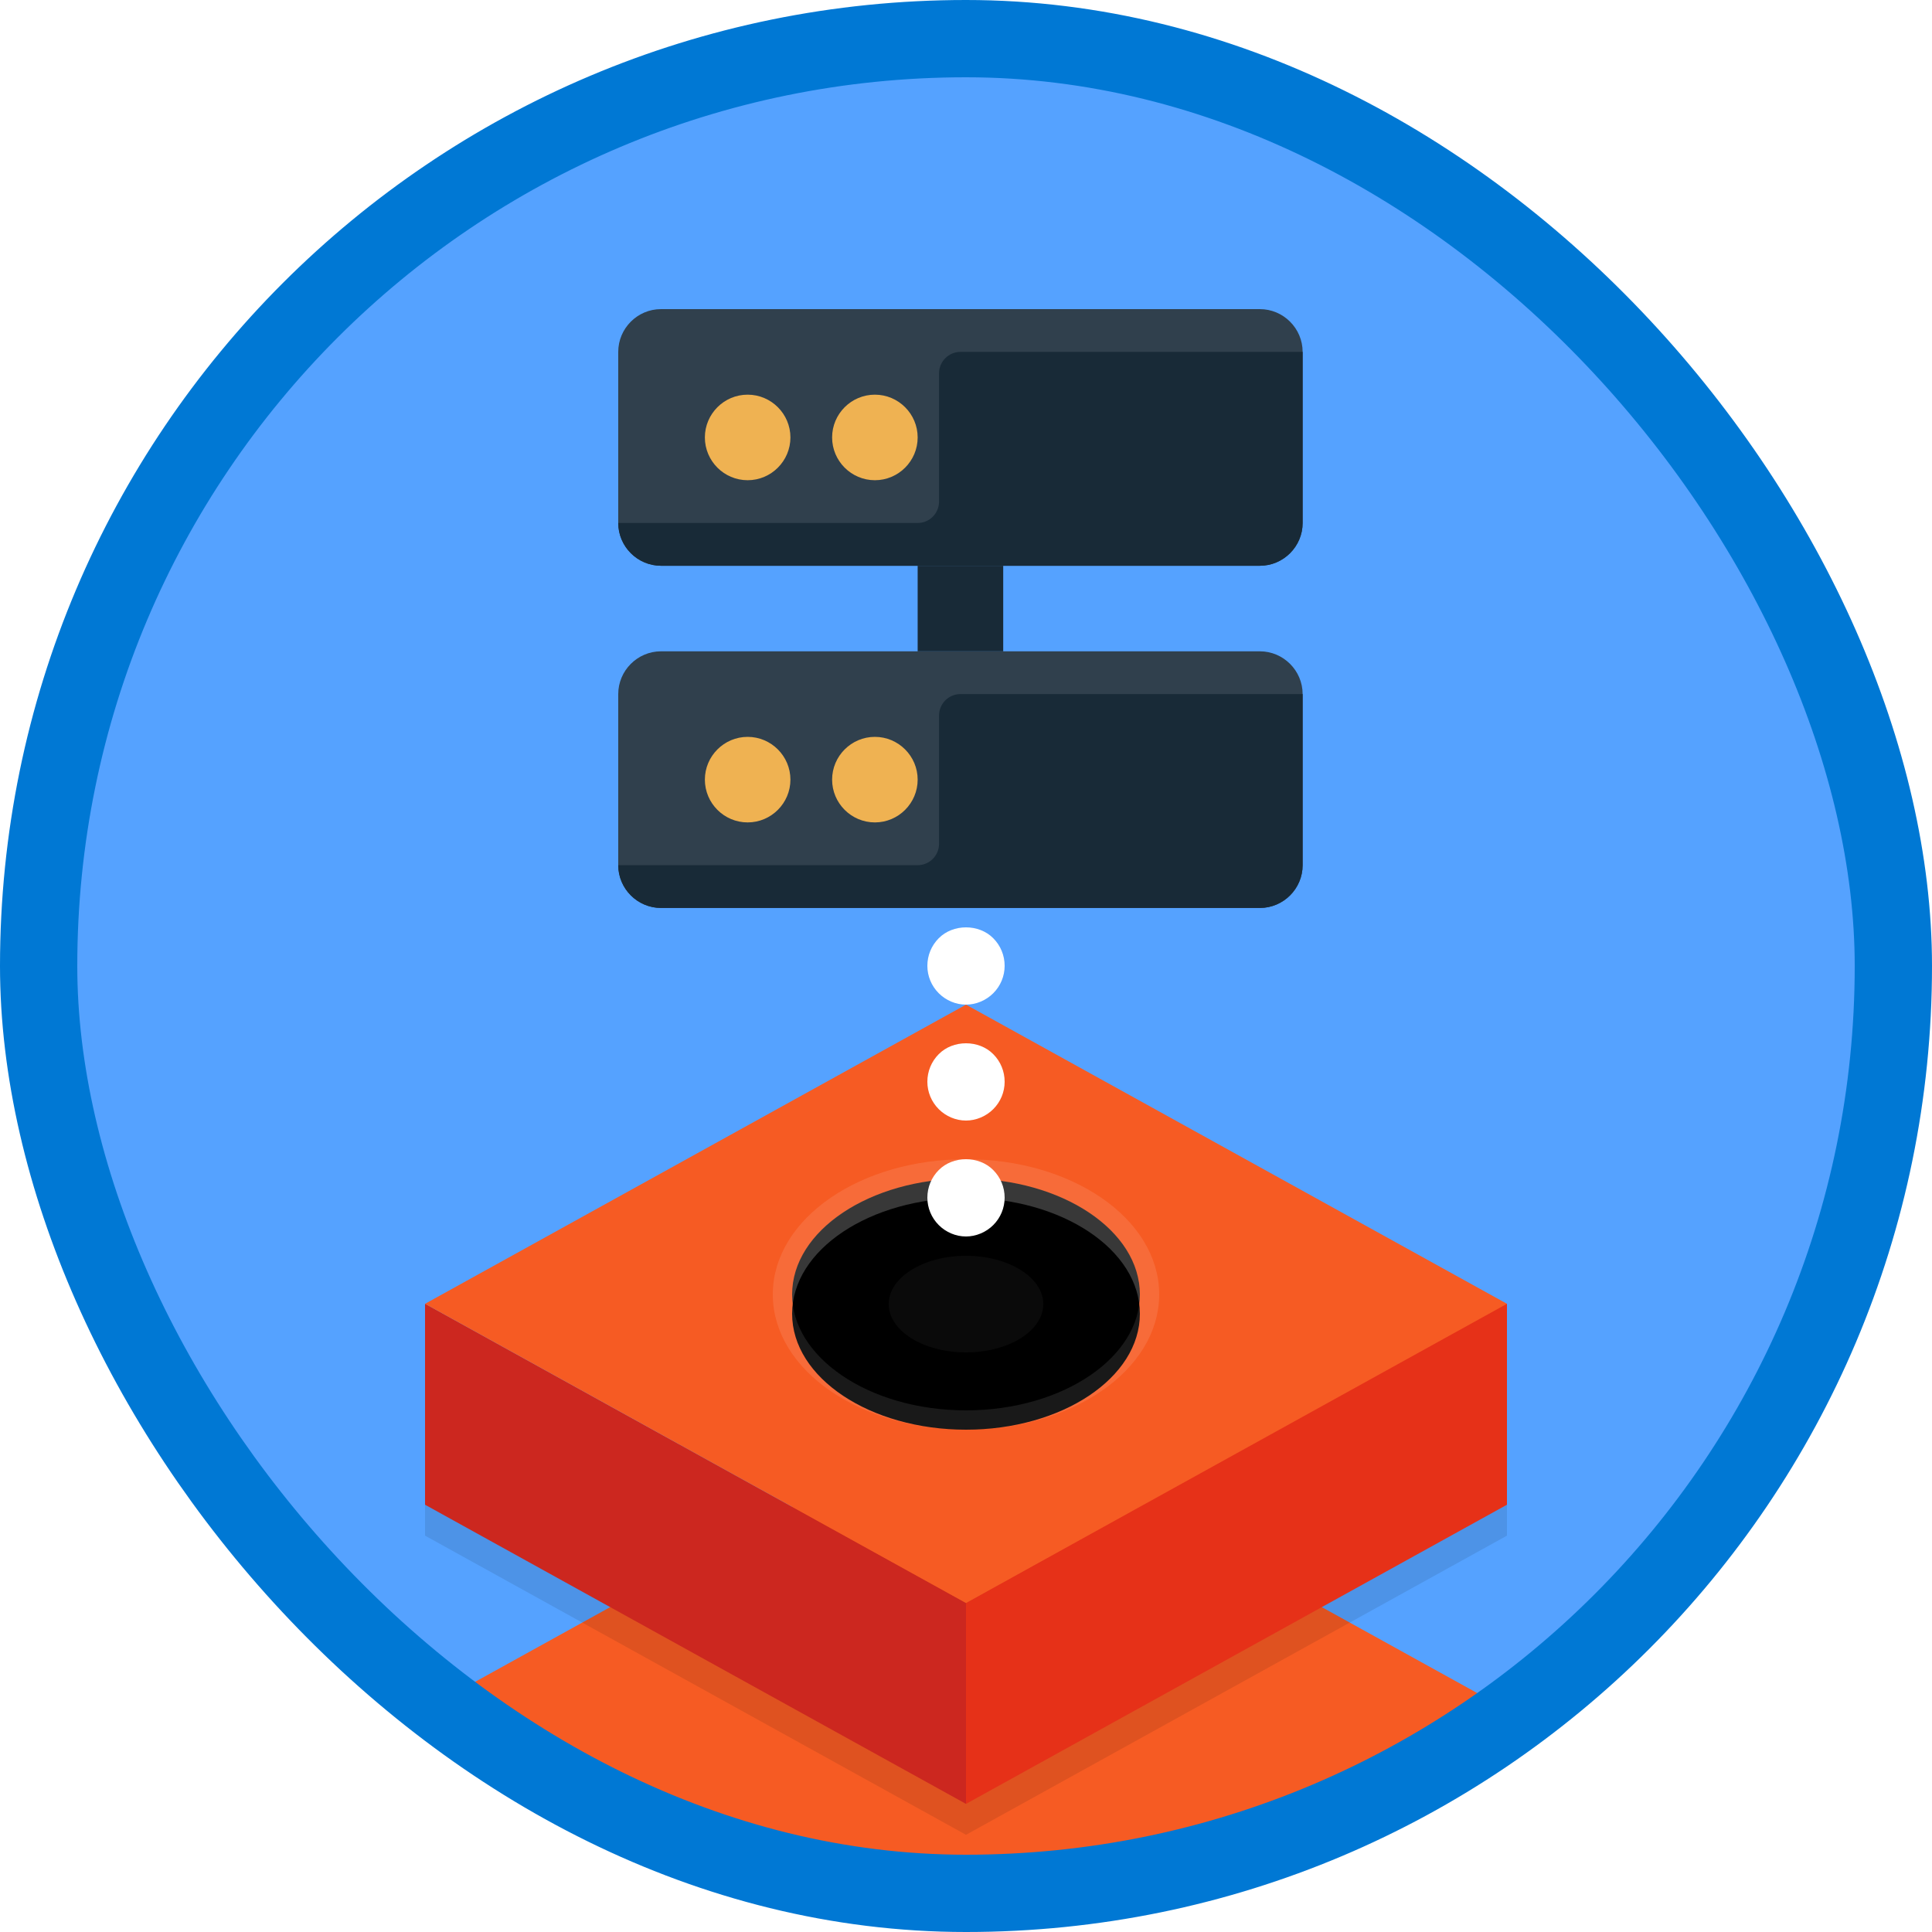 <?xml version="1.0" encoding="UTF-8"?>
<svg width="100px" height="100px" viewBox="0 0 100 100" version="1.1" xmlns="http://www.w3.org/2000/svg" xmlns:xlink="http://www.w3.org/1999/xlink">
    <!-- Generator: Sketch 52.2 (67145) - http://www.bohemiancoding.com/sketch -->
    <title>Modern Data Warehouse/understanding-the-sql-dw-connector-with-azure-databricks</title>
    <desc>Created with Sketch.</desc>
    <defs>
        <rect id="path-1" x="0" y="0" width="96" height="96" rx="48"></rect>
        <ellipse id="path-3" cx="28" cy="15" rx="9" ry="6"></ellipse>
        <filter x="-8.3%" y="-12.5%" width="116.7%" height="125.0%" filterUnits="objectBoundingBox" id="filter-4">
            <feOffset dx="0" dy="1" in="SourceAlpha" result="shadowOffsetInner1"></feOffset>
            <feComposite in="shadowOffsetInner1" in2="SourceAlpha" operator="arithmetic" k2="-1" k3="1" result="shadowInnerInner1"></feComposite>
            <feColorMatrix values="0 0 0 0 0   0 0 0 0 0   0 0 0 0 0  0 0 0 0.5 0" type="matrix" in="shadowInnerInner1"></feColorMatrix>
        </filter>
        <filter x="-11.1%" y="-12.5%" width="122.2%" height="125.0%" filterUnits="objectBoundingBox" id="filter-5">
            <feOffset dx="0" dy="2" in="SourceAlpha" result="shadowOffsetOuter1"></feOffset>
            <feColorMatrix values="0 0 0 0 0   0 0 0 0 0   0 0 0 0 0  0 0 0 0.1 0" type="matrix" in="shadowOffsetOuter1" result="shadowMatrixOuter1"></feColorMatrix>
            <feMerge>
                <feMergeNode in="shadowMatrixOuter1"></feMergeNode>
                <feMergeNode in="SourceGraphic"></feMergeNode>
            </feMerge>
        </filter>
    </defs>
    <g id="Badges" stroke="none" stroke-width="1" fill="none" fill-rule="evenodd">
        <g id="Modern-Data-Warehouse" transform="translate(-579, -527)">
            <g id="Modern-Data-Warehouse/understanding-the-sql-dw-connector-with-azure-databricks" transform="translate(579, 527)">
                <g id="Mask" transform="translate(2, 2)">
                    <mask id="mask-2" fill="white">
                        <use xlink:href="#path-1"></use>
                    </mask>
                    <use id="BG" fill="#55A2FF" xlink:href="#path-1"></use>
                    <g id="Databricks" mask="url(#mask-2)">
                        <g transform="translate(20, 50)">
                            <g id="Lower" transform="translate(0, 21)">
                                <polygon id="Shadow" fill-opacity="0.094" fill="#000000" fill-rule="nonzero" points="5.82867088e-16 27.484 0 22.753 56 22.753 56 27.484 28 42.969"></polygon>
                                <polygon id="Rectangle-8" fill="#E63118" fill-rule="nonzero" points="56 15.48 56 25.884 28 41.369 28 30.969 55.785 15.484"></polygon>
                                <polygon id="Rectangle-8" fill="#CC271F" fill-rule="nonzero" points="28 30.969 28 41.369 0 25.884 0 15.482"></polygon>
                                <polygon id="Rectangle-8" fill="#F65B23" fill-rule="nonzero" points="0 15.484 28 0 56 15.484 28 30.969"></polygon>
                            </g>
                            <g id="Top">
                                <polygon id="Shadow" fill-opacity="0.094" fill="#000000" fill-rule="nonzero" points="5.82867088e-16 27.484 0 22.753 56 22.753 56 27.484 28 42.969"></polygon>
                                <polygon id="Rectangle-8" fill="#E63118" fill-rule="nonzero" points="56 15.48 56 25.884 28 41.369 28 30.969 55.785 15.484"></polygon>
                                <polygon id="Rectangle-8" fill="#CC271F" fill-rule="nonzero" points="28 30.969 28 41.369 0 25.884 0 15.482"></polygon>
                                <polygon id="Rectangle-8" fill="#F65B23" fill-rule="nonzero" points="0 15.484 28 0 56 15.484 28 30.969"></polygon>
                                <g id="Oval" fill-rule="nonzero">
                                    <use fill="#383838" xlink:href="#path-3"></use>
                                    <use fill="black" fill-opacity="1" filter="url(#filter-4)" xlink:href="#path-3"></use>
                                    <ellipse stroke-opacity="0.099" stroke="#FFFFFF" stroke-width="1" cx="28" cy="15" rx="9.5" ry="6.5"></ellipse>
                                </g>
                                <ellipse id="Oval" fill="#1B1B1B" fill-rule="nonzero" opacity="0.4" cx="28" cy="15.5" rx="4" ry="2.5"></ellipse>
                            </g>
                        </g>
                    </g>
                    <g id="Dots" mask="url(#mask-2)" fill="#FFFFFF">
                        <g transform="translate(46, 46)" id="Fill-861">
                            <path d="M2,16 C1.47,16 0.96,15.78 0.59,15.41 C0.21,15.031 0,14.521 0,13.991 C0,13.452 0.21,12.942 0.59,12.562 C1.33,11.813 2.67,11.813 3.41,12.562 C3.79,12.942 4,13.452 4,13.991 C4,14.521 3.79,15.031 3.41,15.41 C3.04,15.78 2.52,16 2,16"></path>
                            <path d="M2,10 C1.47,10 0.96,9.78 0.59,9.41 C0.21,9.031 0,8.521 0,7.991 C0,7.452 0.21,6.942 0.59,6.562 C1.33,5.813 2.67,5.813 3.41,6.562 C3.79,6.942 4,7.452 4,7.991 C4,8.521 3.79,9.031 3.41,9.41 C3.04,9.78 2.52,10 2,10"></path>
                            <path d="M2,4 C1.47,4 0.96,3.78 0.59,3.41 C0.21,3.031 0,2.521 0,1.991 C0,1.452 0.21,0.942 0.59,0.562 C1.33,-0.187 2.67,-0.187 3.41,0.562 C3.79,0.942 4,1.452 4,1.991 C4,2.521 3.79,3.031 3.41,3.41 C3.04,3.78 2.52,4 2,4"></path>
                        </g>
                    </g>
                    <g id="Network" filter="url(#filter-5)" mask="url(#mask-2)">
                        <g transform="translate(30, 12)">
                            <g id="Lower" stroke-width="1" fill="none" transform="translate(0, 16.931)">
                                <path d="M35.424,11.851 C35.424,13.069 34.428,14.065 33.21,14.065 L2.214,14.065 C0.996,14.065 0,13.069 0,11.851 L0,2.995 C0,1.778 0.996,0.781 2.214,0.781 L33.21,0.781 C34.428,0.781 35.424,1.778 35.424,2.995 L35.424,11.851" id="Fill-851" fill="#30404D"></path>
                                <path d="M15.498,7.423 C15.498,8.641 14.506,9.637 13.284,9.637 C12.063,9.637 11.07,8.641 11.07,7.423 C11.07,6.206 12.063,5.209 13.284,5.209 C14.506,5.209 15.498,6.206 15.498,7.423" id="Fill-855" fill="#EFB252"></path>
                                <path d="M8.912,7.423 C8.912,8.641 7.919,9.637 6.698,9.637 C5.476,9.637 4.484,8.641 4.484,7.423 C4.484,6.206 5.476,5.209 6.698,5.209 C7.919,5.209 8.912,6.206 8.912,7.423" id="Fill-856" fill="#EFB252"></path>
                                <path d="M35.424,11.851 L35.424,2.995 L17.712,2.995 C17.101,2.995 16.605,3.494 16.605,4.102 L16.605,10.744 C16.605,11.353 16.109,11.851 15.498,11.851 L0,11.851 C0,13.069 0.996,14.065 2.214,14.065 L33.21,14.065 C34.428,14.065 35.424,13.069 35.424,11.851" id="Fill-864" fill="#182A37"></path>
                            </g>
                            <polygon id="Connection" fill="#182A37" points="15.498 17.712 19.926 17.712 19.926 13.284 15.498 13.284"></polygon>
                            <g id="Top" stroke-width="1" fill="none">
                                <path d="M35.424,11.07 C35.424,12.288 34.428,13.284 33.21,13.284 L2.214,13.284 C0.996,13.284 0,12.288 0,11.07 L0,2.214 C0,0.996 0.996,0 2.214,0 L33.21,0 C34.428,0 35.424,0.996 35.424,2.214 L35.424,11.07" id="Fill-850" fill="#30404D"></path>
                                <path d="M15.498,6.642 C15.498,7.86 14.506,8.856 13.284,8.856 C12.063,8.856 11.07,7.86 11.07,6.642 C11.07,5.424 12.063,4.428 13.284,4.428 C14.506,4.428 15.498,5.424 15.498,6.642" id="Fill-853" fill="#EFB252"></path>
                                <path d="M8.912,6.642 C8.912,7.86 7.919,8.856 6.698,8.856 C5.476,8.856 4.484,7.86 4.484,6.642 C4.484,5.424 5.476,4.428 6.698,4.428 C7.919,4.428 8.912,5.424 8.912,6.642" id="Fill-854" fill="#EFB252"></path>
                                <path d="M35.424,11.07 L35.424,2.214 L17.712,2.214 C17.101,2.214 16.605,2.712 16.605,3.321 L16.605,9.963 C16.605,10.572 16.109,11.07 15.498,11.07 L0,11.07 C0,12.288 0.996,13.284 2.214,13.284 L33.21,13.284 C34.428,13.284 35.424,12.288 35.424,11.07" id="Fill-865" fill="#182A37"></path>
                            </g>
                        </g>
                    </g>
                </g>
                <g id="Azure-Border" stroke="#0078D4" stroke-width="4">
                    <rect x="2" y="2" width="96" height="96" rx="48"></rect>
                </g>
            </g>
        </g>
    </g>
</svg>